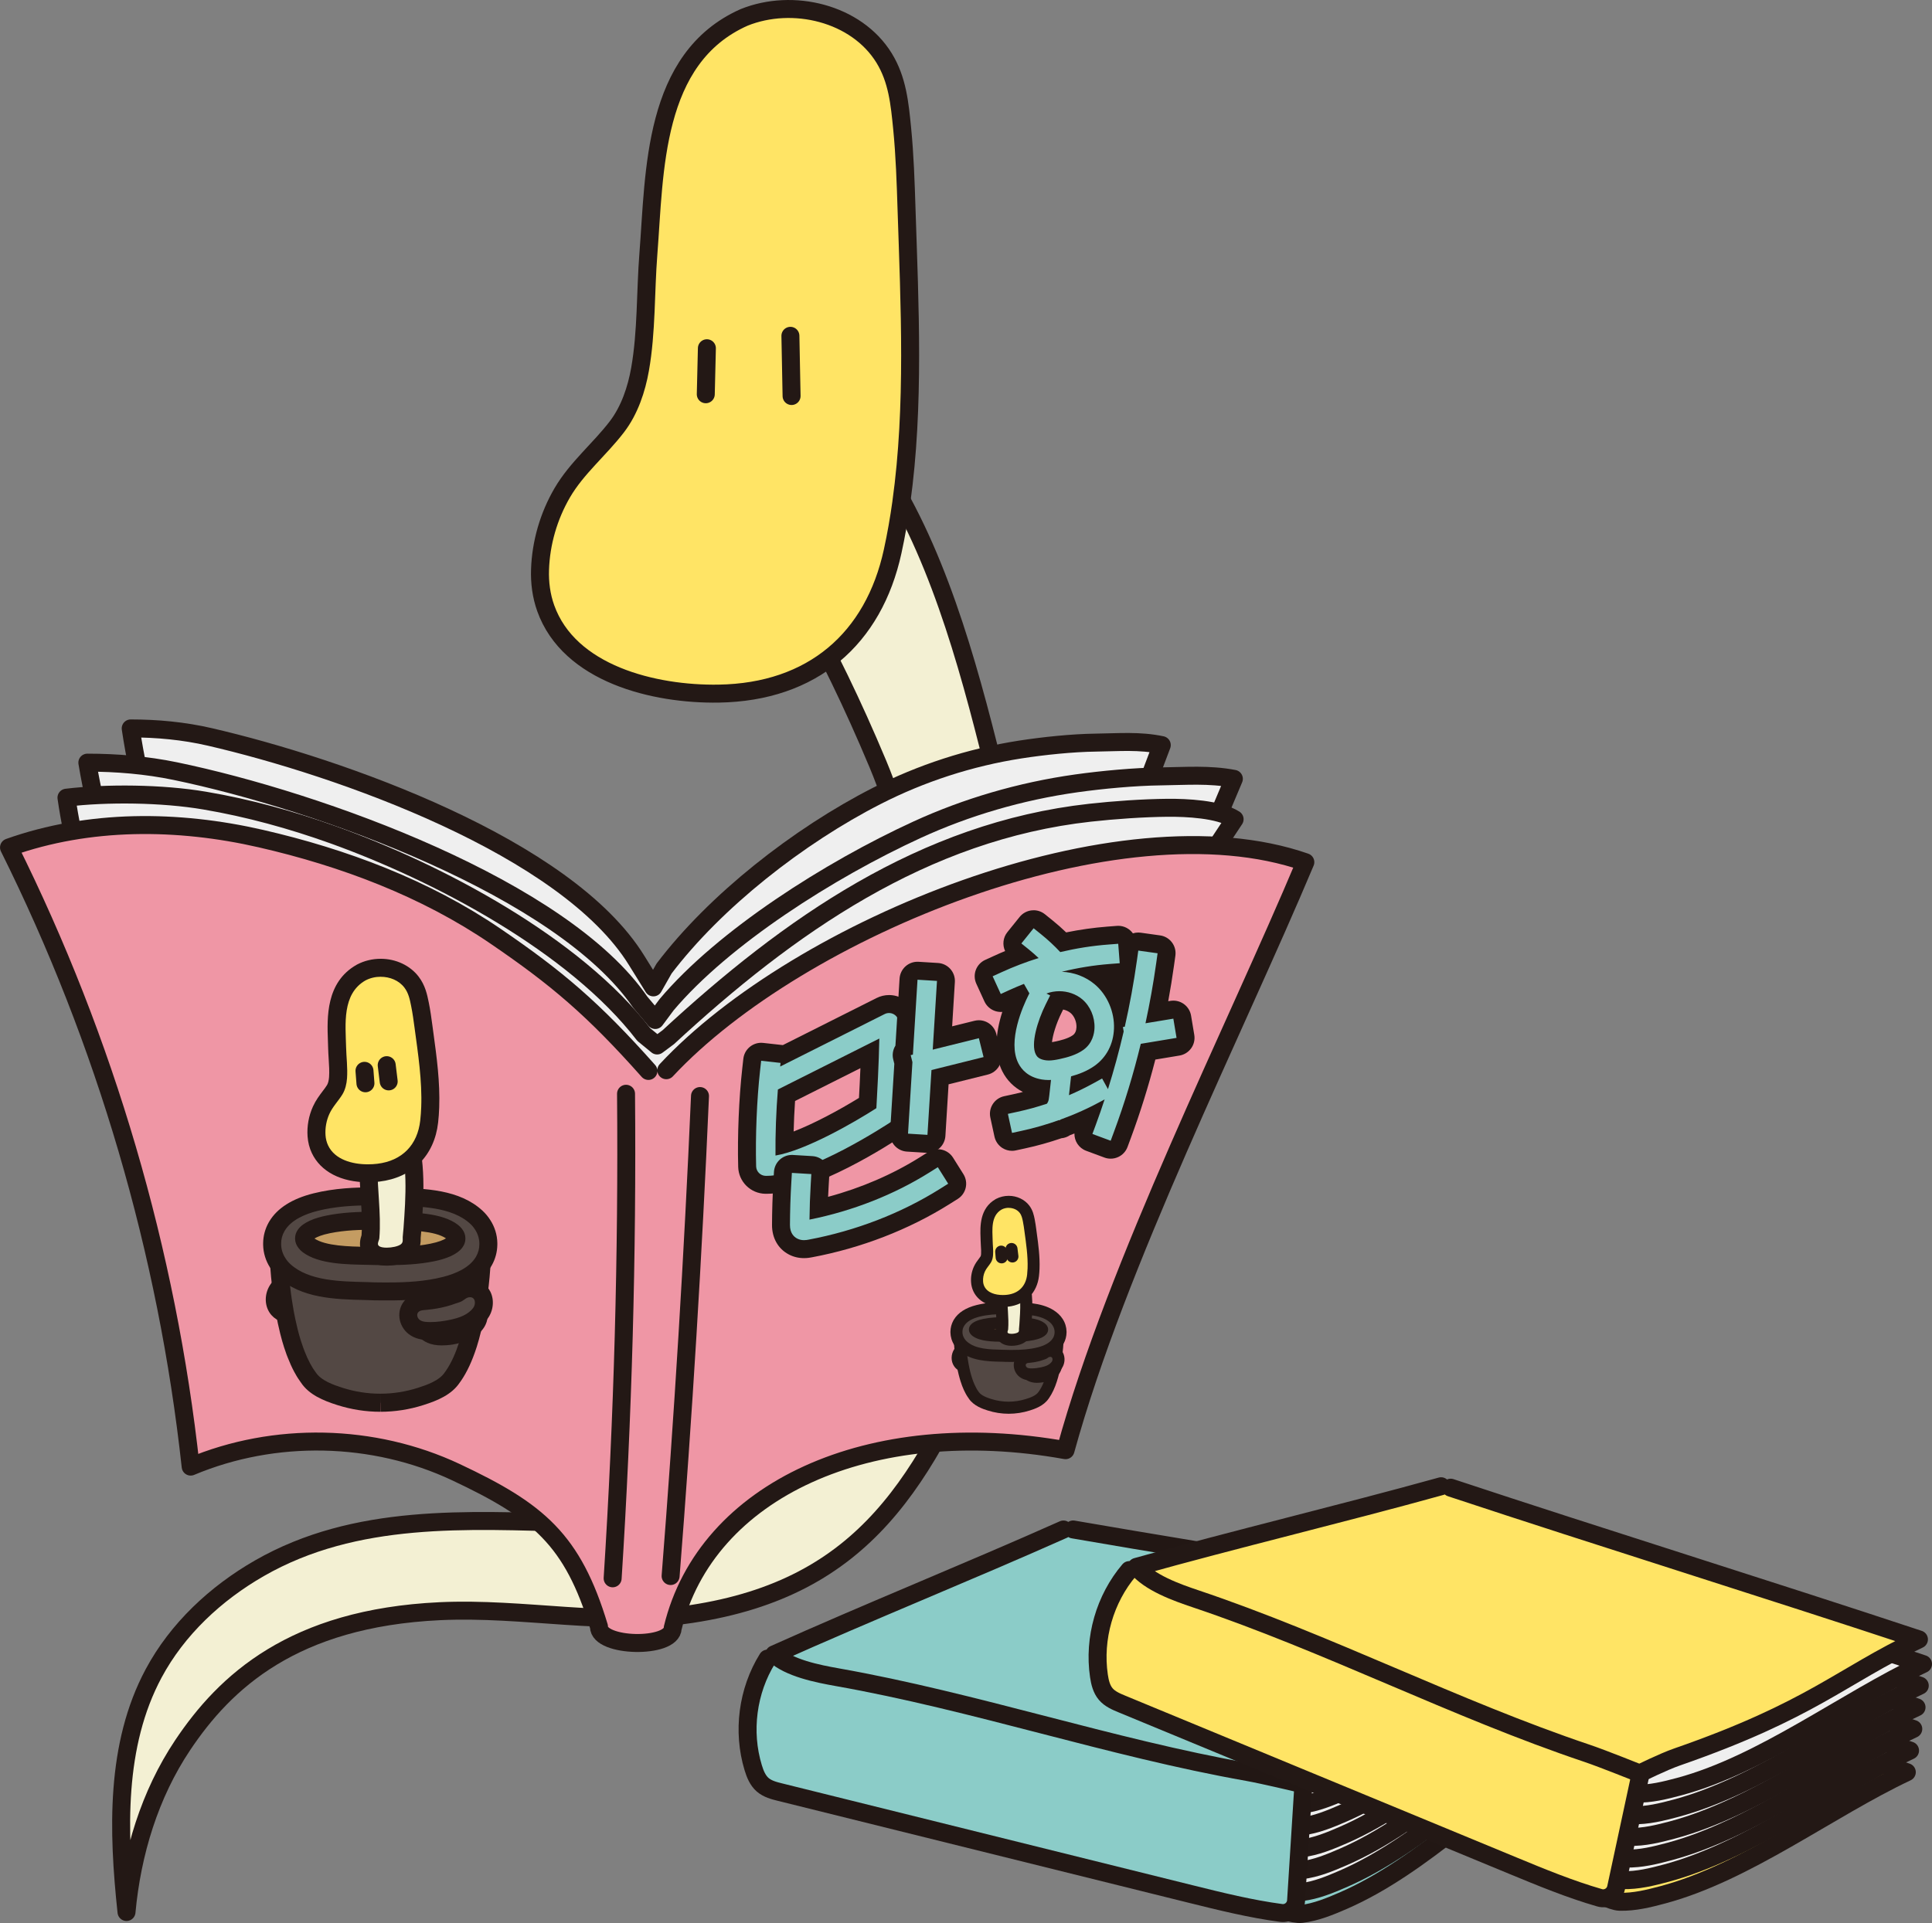 <?xml version="1.0" encoding="UTF-8"?>
<svg id="_레이어_2" data-name="레이어 2" xmlns="http://www.w3.org/2000/svg" viewBox="0 0 644.93 642.1">
  <rect x="0" y="0" width="644.93" height="642.1" fill="#808080" stroke="none"/>
  <defs>
    <style>
      .cls-1, .cls-2 {
        fill: #f3f0d3;
      }

      .cls-3, .cls-4 {
        fill: #ffe465;
      }

      .cls-5, .cls-6 {
        fill: #8bccc8;
      }

      .cls-7 {
        fill: #c49c62;
      }

      .cls-8 {
        fill: #231815;
      }

      .cls-9 {
        fill: #221714;
      }

      .cls-10 {
        fill: #534844;
      }

      .cls-2, .cls-11, .cls-6, .cls-12, .cls-13, .cls-4, .cls-14 {
        stroke-linecap: round;
        stroke-linejoin: round;
      }

      .cls-2, .cls-11, .cls-12, .cls-13, .cls-4, .cls-14 {
        stroke: #231815;
      }

      .cls-2, .cls-6, .cls-12, .cls-13, .cls-4, .cls-14 {
        stroke-width: 6px;
      }

      .cls-11 {
        stroke-width: 4px;
      }

      .cls-11, .cls-14 {
        fill: none;
      }

      .cls-6 {
        stroke: #221714;
      }

      .cls-12 {
        fill: #ef96a5;
      }

      .cls-13 {
        fill: #efefef;
      }
    </style>
  </defs>
  <g id="_레이어_3" data-name="레이어 3">
    <g>
      <g>
        <path class="cls-2" d="m236.46,152.13c23.25,34.71,39.61,62.45,56.58,102.95,13.02,31.07,24.58,89.12,20.9,122.56-3.6,32.71-11.94,48.44-25.38,73.75-8.13,15.32-16.3,31.55-29.73,42.96-18.48,15.71-44.42,14.78-67.24,14.16-35.71-.97-72.84-3.31-104.99,15.13-14.58,8.37-27.37,20.28-35.31,35.1-12.82,23.94-11.95,52.68-9.06,79.68,1.82-19.72,7.75-39.27,18.76-55.73,14.1-21.07,36.82-42.4,85.81-44.71,28.15-1.32,56.03,5.17,83.99.94,58.15-8.81,77.86-44.54,100.23-97.46,4.74-11.21,8.54-22.81,11.43-34.62,1.31-5.35,2.41-10.76,3.25-16.21,7.23-46.98-2.01-85.48-12.37-127.83-8.8-35.97-18.59-73.88-37.03-103.78-18.44-29.9-37,8.69-64.28,1.22"/>
        <g>
          <path class="cls-4" d="m300.89,167.66c-.77,5.52-1.72,11-2.9,16.4-6.33,29.19-26.76,47.04-58.07,47.54-21.58.35-49.91-6.58-57.75-28.52-1.48-4.15-2.05-8.55-1.9-12.9.29-8.85,2.86-17.83,7.42-25.64,4.85-8.32,12.45-14.46,18.27-22.08,4.19-5.48,6.53-12.51,7.7-19.17,2.22-12.52,1.78-25.83,2.78-38.53,2.15-27.32,1.32-65.35,31.95-78.95,16.25-6.56,37.48-1.46,46.73,13.55,4.47,7.26,5.21,15.27,6.03,23.51.89,9,1.18,18.03,1.47,27.06,1.04,31.88,2.73,65.68-1.74,97.74Z"/>
          <path class="cls-14" d="m235.97,116.28c-.12,5.12-.24,10.24-.37,15.36"/>
          <path class="cls-14" d="m263.85,112.13c.13,6.7.26,13.4.39,20.1"/>
        </g>
        <path class="cls-13" d="m329.37,374.35c-.75.39-1.49.77-2.24,1.16,8.92-19.44,21.76-37.39,31.75-56.45,8.4-16.02,14.74-32.76,21.06-49.45,2.63-6.94,5.25-13.88,7.88-20.82-7.43-1.57-14.38-.93-22.04-.83-7.83.1-17.51,1.11-25.22,2.31-16.89,2.63-33.1,7.95-47.82,15.46-26.26,13.39-54,35.19-71.06,57.67l-3.57,6.29-5.58-8.98c-23.43-37.99-99.12-64.62-142.48-74.65-8.72-2.02-17.7-2.84-26.42-2.84,5.76,38.72,21.9,75.48,21.32,112.39-.1,6.26.33,10.89,1.28,17.07"/>
        <path class="cls-13" d="m346.83,385.63c-.83.39-1.66.77-2.49,1.16,9.92-19.44,24.22-37.4,35.33-56.46,9.34-16.03,16.4-32.77,23.44-49.46,2.92-6.94,5.85-13.88,8.77-20.82-8.26-1.57-15.99-.92-24.5-.81-8.71.11-19.47,1.12-28.05,2.32-18.78,2.64-36.81,7.97-53.18,15.48-29.21,13.4-64.65,35.95-83.63,58.44l-3.79,5.1-5.01-5.95c-26.03-37.98-106.97-67.15-155.18-77.15-9.7-2.01-19.68-2.83-29.38-2.83,6.38,38.71,24.31,75.47,23.66,112.38-.11,6.26.36,10.88,1.41,17.07"/>
        <path class="cls-13" d="m345.22,381.49c21.09-36.72,43.41-72.73,66.91-107.95-5.34-3.4-16.12-3.87-22.4-3.82-8.17.08-17.75.75-25.87,1.65-55.59,6.16-100.55,37.76-140.79,74.96l-3.71,2.76-4.45-3.64c-23.13-30.09-68.69-54.14-103.69-66.7-13.92-4.99-28.25-8.94-42.84-11.42-14.34-2.44-32.81-2.59-46.19-.98,4.28,29.85,16.43,59.08,26.27,87.59,7.36,21.34,19.09,39.31,27.81,60.14.43-.68.85-1.35,1.28-2.03"/>
        <path class="cls-12" d="m222.42,357.35c44.25-47.48,151.18-91.14,213.32-69.47-23.8,56.65-62.87,133.87-80.05,196.34-65.41-11.74-119.97,13.3-131.14,59.42-.14,6.93-24.74,6.44-24.6-.5-8.8-29.1-20.25-38.64-47.76-51.58-27.51-12.94-60.51-13.64-88.54-1.86-7.83-71.76-28.47-142.11-60.64-206.73,26.76-9.53,56.33-9.32,84.02-2.97,27.69,6.35,54.94,16.59,78.4,32.61,20.45,13.96,32.48,24.12,51.02,44.98"/>
        <path class="cls-12" d="m208.98,365.21c.46,53.96-1.03,107.94-4.47,161.79"/>
        <path class="cls-12" d="m233.67,365.97c-2.33,53.48-5.6,106.91-9.81,160.27"/>
        <g>
          <g>
            <path class="cls-5" d="m255.56,395.61c-3.36-.06-6.06-2.73-6.15-6.08-.27-10.16.24-22.6,1.34-32.45l.36-3.23c.17-1.53,1.47-2.67,2.98-2.67.11,0,.22,0,.34.02l6.47.72c.28.03.54.1.79.2l32.27-16.21c.86-.44,1.83-.67,2.81-.67,1.13,0,2.24.31,3.21.89,1.84,1.1,2.98,3.04,3.04,5.18.26,8.95-1.02,30.02-1.08,30.91-.12,1.95-1.16,3.75-2.79,4.83-.29.19-7.37,4.89-16.14,9.47-11.56,6.03-20.68,9.09-27.1,9.09h-.35Zm6.96-29.91c-.39,5.34-.62,10.98-.67,16.34,8.75-2.59,20.71-9.29,27.79-13.73.2-3.57.56-10.4.76-16.61l-27.88,14Z"/>
            <path class="cls-9" d="m296.77,338.25c.58,0,1.16.15,1.67.46.95.57,1.55,1.59,1.58,2.7.26,8.75-1.02,29.75-1.07,30.64-.06,1.02-.6,1.95-1.45,2.51-1.12.74-27.35,18.06-41.59,18.06-.1,0-.21,0-.31,0-1.74-.03-3.15-1.43-3.19-3.17-.27-10.03.23-22.3,1.32-32.03l.36-3.23,6.47.72-.13,1.21,34.88-17.52c.46-.23.96-.35,1.46-.35m-37.91,47.59c10.1-1.71,26.33-11.09,33.69-15.82.24-4.15.85-15.32.98-23.25l-33.86,17.01c-.58,7.11-.87,14.98-.8,22.06m37.91-53.59c-1.44,0-2.87.34-4.16.99l-31.29,15.72s-.06,0-.09-.01l-6.47-.72c-.23-.03-.45-.04-.67-.04-3.02,0-5.61,2.27-5.96,5.33l-.36,3.23c-1.12,9.98-1.64,22.57-1.36,32.86.13,4.96,4.12,8.91,9.08,9h.42c15.82,0,41.98-17.11,44.91-19.06,2.39-1.58,3.94-4.26,4.11-7.14.06-.89,1.35-22.09,1.08-31.18-.09-3.18-1.78-6.05-4.51-7.67-1.43-.86-3.07-1.31-4.74-1.31h0Zm-31.38,35.37l21.82-10.96c-.15,3.67-.33,7.22-.48,9.93-6.83,4.21-15.1,8.62-21.81,11.22.09-3.4.24-6.84.47-10.19h0Z"/>
          </g>
          <g>
            <path class="cls-5" d="m309.43,381.93l-6.49-.4c-1.65-.1-2.91-1.53-2.81-3.18l1.45-23.41-.47-1.9c-.19-.77-.07-1.59.34-2.27.12-.2.26-.38.42-.55l1.44-23.28c.05-.79.41-1.54,1.01-2.06.55-.49,1.26-.75,1.99-.75.06,0,.12,0,.18,0l6.5.4c1.65.1,2.91,1.53,2.81,3.18l-1.16,18.87,11.43-2.84c.24-.06.49-.09.73-.09,1.35,0,2.57.91,2.91,2.28l1.57,6.31c.19.77.07,1.59-.34,2.27s-1.07,1.17-1.85,1.36l-15.25,3.79-1.2,19.45c-.05.79-.41,1.54-1.01,2.06-.55.49-1.26.75-1.99.75-.06,0-.12,0-.19,0Z"/>
            <path class="cls-9" d="m306.29,327.13l6.49.4-1.42,22.95,15.4-3.83,1.57,6.31-17.39,4.33-1.34,21.64-6.49-.4,1.47-23.88-.58-2.34.74-.18,1.54-25m0-6c-1.46,0-2.87.53-3.97,1.5-1.19,1.05-1.92,2.54-2.02,4.13l-1.38,22.37s-.04.06-.05.09c-.82,1.36-1.07,3-.68,4.54l.36,1.45-1.42,22.95c-.2,3.31,2.31,6.15,5.62,6.36l6.49.4c.12,0,.25.01.37.01,1.46,0,2.87-.53,3.97-1.5,1.19-1.05,1.92-2.54,2.02-4.13l1.06-17.25,13.12-3.26c1.54-.38,2.87-1.37,3.69-2.73.82-1.36,1.06-3,.68-4.54l-1.57-6.31c-.68-2.73-3.13-4.55-5.82-4.55-.48,0-.97.06-1.45.18l-7.46,1.85.91-14.79c.2-3.31-2.31-6.15-5.62-6.36l-6.49-.4c-.12,0-.25-.01-.37-.01h0Z"/>
          </g>
          <g>
            <path class="cls-5" d="m268.38,417.09c-1.34,0-2.58-.3-3.69-.89-1.5-.79-4.01-2.79-3.99-7.2.02-4.74.17-9.55.46-14.3l.19-3.25c.05-.79.41-1.54,1-2.06.55-.49,1.26-.76,1.99-.76.06,0,.12,0,.18,0l6.49.39c1.65.1,2.91,1.52,2.82,3.17l-.19,3.25c-.16,2.67-.28,5.36-.35,8.05,12.7-2.96,24.88-7.96,35.42-14.58l2.75-1.73c.5-.31,1.05-.46,1.59-.46,1,0,1.97.5,2.54,1.41l3.46,5.51c.42.67.56,1.49.38,2.26-.18.78-.66,1.45-1.33,1.87l-2.76,1.73c-13.31,8.36-28.86,14.36-44.96,17.37-.34.07-1.09.21-2.02.21Z"/>
            <path class="cls-9" d="m313.06,389.73l3.46,5.51-2.75,1.73c-12.99,8.16-28.18,14.02-43.91,16.96-.32.06-.84.16-1.47.16-.69,0-1.49-.12-2.29-.54-1.1-.58-2.41-1.84-2.4-4.54.02-4.68.17-9.44.45-14.13l.19-3.25,6.49.39-.19,3.25c-.24,3.97-.38,7.99-.42,11.96,14.38-2.88,28.21-8.32,40.08-15.77l2.76-1.73m0-6c-1.12,0-2.23.31-3.19.92l-2.76,1.73c-9.2,5.78-19.69,10.29-30.68,13.24.06-1.33.13-2.67.21-3.99l.19-3.25c.2-3.31-2.32-6.15-5.63-6.35l-6.49-.39c-.12,0-.24-.01-.36-.01-1.46,0-2.88.54-3.98,1.51-1.19,1.06-1.91,2.54-2.01,4.13l-.19,3.25c-.29,4.8-.44,9.67-.46,14.47-.02,4.37,2.02,7.97,5.58,9.86,1.55.82,3.27,1.24,5.1,1.24,1.21,0,2.18-.19,2.6-.27,16.44-3.07,32.35-9.22,45.97-17.77l2.75-1.73c2.81-1.76,3.65-5.46,1.89-8.27l-3.46-5.51c-.85-1.35-2.19-2.3-3.74-2.66-.44-.1-.89-.15-1.34-.15h0Z"/>
          </g>
          <g>
            <path class="cls-5" d="m370.75,383.86c-.35,0-.7-.06-1.04-.19l-6.1-2.26c-.75-.28-1.35-.84-1.68-1.56-.33-.72-.36-1.55-.09-2.29l1.13-3.05c.17-.46.34-.92.51-1.39-2.53,1.18-5.13,2.27-7.77,3.25-.54.46-1.24.71-1.94.71h-.03c-4.01,1.4-8.08,2.55-12.1,3.42l-3.18.69c-.21.05-.43.07-.64.07-1.38,0-2.62-.96-2.93-2.37l-1.38-6.36c-.35-1.62.68-3.22,2.3-3.57l3.18-.69c2.75-.6,5.51-1.33,8.21-2.18.03-.21.05-.43.07-.6l.23-2.07c-.09-.01-.18-.03-.28-.04-4.52-.76-8.05-3.24-9.96-6.99-3.86-7.59.01-18.29,2.57-23.82-.55.24-1.07.47-1.57.7l-2.96,1.36c-.4.18-.82.27-1.25.27-.35,0-.71-.06-1.04-.19-.75-.28-1.35-.84-1.68-1.56l-2.71-5.92c-.33-.72-.36-1.55-.08-2.29.28-.75.84-1.35,1.56-1.68l2.96-1.35c2.5-1.15,5.08-2.21,7.71-3.17l-1.71-1.38c-.62-.5-1.02-1.22-1.1-2.01-.09-.79.15-1.58.65-2.2l4.08-5.07c.59-.74,1.46-1.12,2.34-1.12.66,0,1.32.22,1.88.66l2.53,2.04c1.92,1.54,3.76,3.21,5.48,4.96,4.97-1.09,9.97-1.83,14.89-2.21l3.24-.25c.08,0,.16,0,.23,0,1.55,0,2.87,1.2,2.99,2.77l.36,4.68.37-2.63c.11-.79.53-1.5,1.16-1.98.52-.4,1.16-.61,1.81-.61.14,0,.28,0,.41.03l6.44.9c1.64.23,2.79,1.74,2.56,3.39l-.45,3.22c-.74,5.29-1.65,10.67-2.73,16.06l4.98-.83c.17-.03.33-.04.5-.04,1.44,0,2.71,1.04,2.96,2.51l1.07,6.42c.13.79-.06,1.59-.52,2.24-.46.65-1.16,1.08-1.95,1.21l-9.99,1.66c-2.39,9.53-5.26,18.85-8.54,27.71l-1.13,3.05c-.45,1.21-1.59,1.96-2.81,1.96Zm-2.1-26.67s.03-.1.04-.14c-.04.04-.09.08-.14.12.03,0,.06.02.09.02Zm-16.88-20.58c-3.12,6.24-4.25,12.33-3.35,14.1.03.06.23.21.88.32.21.04.47.05.75.05.96,0,2.1-.22,3.09-.43,2.13-.46,4.81-1.17,6.74-2.55,1.93-1.38,2.41-3.47,2.46-4.98.11-2.72-1.09-5.54-3.04-7.18-1.5-1.26-3.58-1.98-5.71-1.98-.17,0-.33,0-.5.01l-1.32,2.65Zm14.26-11.27c.46.32.9.66,1.32,1.02,3,2.52,5.23,5.99,6.45,9.8.85-4.19,1.6-8.4,2.24-12.59-.5.58-1.22.97-2.04,1.03l-3.25.25c-1.57.12-3.15.28-4.73.48Z"/>
            <path class="cls-9" d="m345.02,309.93l2.53,2.04c2.26,1.82,4.4,3.81,6.38,5.93,5.28-1.25,10.65-2.11,16.11-2.52l3.24-.25.5,6.49-3.24.25c-5.46.42-10.83,1.3-16.09,2.6,3.97.18,7.89,1.59,10.99,4.2,4.18,3.52,6.64,9.2,6.42,14.83-.2,5.13-2.48,9.51-6.42,12.34-2.53,1.81-5.36,2.86-7.9,3.55l-.7,6.3c2.8-1.21,5.54-2.54,8.21-4.01l2.85-1.57,1.96,3.55c1.98-6.31,3.73-12.73,5.24-19.25l-.25-1.49.62-.1c1.65-7.3,3.01-14.7,4.06-22.2l.45-3.22,6.44.9-.45,3.22c-.95,6.79-2.16,13.51-3.59,20.15l9.3-1.54,1.07,6.42-11.94,1.98c-2.43,10.01-5.4,19.81-8.92,29.31l-1.13,3.05-6.1-2.26,1.13-3.05c1.04-2.8,2.01-5.64,2.95-8.49l-.55.31c-4.59,2.53-9.36,4.69-14.27,6.46l-.14.24-.21-.12c-4.1,1.47-8.29,2.68-12.56,3.61l-3.18.69-1.38-6.36,3.18-.69c3.34-.72,6.63-1.63,9.86-2.71l.3-.51c.28-.47.37-1.33.47-2.17l.58-5.25c-.26.01-.52.03-.78.03-.77,0-1.54-.06-2.33-.19-4.55-.77-6.74-3.35-7.78-5.39-3.74-7.36,1.59-19.2,3.32-22.66l.35-.7-1.81-3.16c-1.6.64-3.2,1.3-4.78,2.02l-2.96,1.36-2.71-5.92,2.96-1.35c4.04-1.85,8.18-3.43,12.38-4.74-1.04-.98-2.11-1.93-3.22-2.83l-2.53-2.04,4.08-5.07m5.03,44.15c1.21,0,2.49-.23,3.73-.5,2.41-.52,5.48-1.34,7.86-3.05,3.07-2.2,3.65-5.52,3.71-7.3.14-3.67-1.43-7.34-4.11-9.6-2.11-1.77-4.88-2.69-7.65-2.69-1.47,0-2.93.26-4.29.78l1.25.62-1.45,2.91c-2.83,5.68-5.09,13.36-3.34,16.8.36.72,1.04,1.58,3.05,1.92.4.07.82.1,1.24.1m-5.03-50.15c-.21,0-.43.01-.64.03-1.58.17-3.03.96-4.03,2.2l-4.08,5.07c-1.49,1.84-1.7,4.3-.76,6.31-1.25.52-2.48,1.05-3.69,1.61l-2.96,1.35c-1.45.66-2.57,1.87-3.13,3.36s-.49,3.14.17,4.59l2.71,5.92c.66,1.45,1.87,2.57,3.37,3.13.67.25,1.38.38,2.09.38.17,0,.33,0,.5-.02-.3.93-.58,1.9-.83,2.9-1.7,6.79-1.41,12.5.86,16.97,1.52,3,3.88,5.34,6.85,6.87-1.03.26-2.06.5-3.09.73l-3.18.69c-3.24.7-5.3,3.89-4.6,7.13l1.38,6.36c.34,1.56,1.28,2.91,2.61,3.78.98.63,2.11.96,3.25.96.42,0,.85-.04,1.27-.14l3.18-.69c4-.86,8.04-2,12.04-3.37,1.02-.09,2-.44,2.85-1.02.5-.19.99-.38,1.49-.57-.06,2.49,1.45,4.86,3.92,5.78l6.1,2.26c.67.25,1.38.37,2.08.37.86,0,1.71-.18,2.51-.55,1.45-.66,2.57-1.88,3.12-3.37l1.13-3.05c3.1-8.37,5.84-17.14,8.15-26.12l8.06-1.34c1.57-.26,2.97-1.13,3.9-2.43.93-1.29,1.3-2.9,1.04-4.47l-1.07-6.42c-.49-2.94-3.03-5.02-5.91-5.02-.33,0-.66.03-.99.08l-.73.12c.74-4.03,1.39-8.03,1.94-11.98l.45-3.22c.22-1.58-.19-3.18-1.15-4.45-.96-1.27-2.38-2.11-3.96-2.33l-6.44-.9c-.28-.04-.55-.06-.83-.06-.61,0-1.22.09-1.8.28-1.1-1.53-2.89-2.52-4.88-2.52-.15,0-.31,0-.46.02l-3.24.25c-4.53.35-9.12,1-13.7,1.93-1.46-1.41-2.99-2.76-4.57-4.03l-2.53-2.04c-1.07-.86-2.4-1.33-3.76-1.33h0Zm6.14,44.04c.23-2.19,1.27-5.99,3.29-10.03l.43-.87c.95.19,1.81.59,2.48,1.15,1.25,1.05,2.04,2.97,1.97,4.77-.05,1.22-.46,2.11-1.22,2.66-1.67,1.2-4.55,1.82-5.63,2.06-.41.09-.89.19-1.34.26h0Z"/>
          </g>
        </g>
        <g>
          <g>
            <path class="cls-10" d="m322.45,456.23c-1.12,0-2.05-.58-2.51-1.56-.5-1.08-.29-2.45.52-3.41,1.37-1.63,3.47-2.09,4.93-2.3.94-.13,1.79-.2,2.59-.2.48,0,.96.02,1.41.07.69.07,1.58.24,2.33.91.6.52.96,1.28,1,2.07.04.74-.21,1.43-.69,1.96-.83.9-1.91.93-2.43.94l-.48.02c-.91.03-1.78.12-2.59.28-.43.08-.85.19-1.26.31-.14.04-.29.08-.44.12-.1.02-.2.04-.3.08-.04.02-.1.06-.16.1-.16.1-.33.2-.49.28-.39.19-.77.3-1.16.34-.1,0-.19.01-.28.01Z"/>
            <path class="cls-8" d="m327.99,450.76c.4,0,.8.02,1.2.06.44.05.89.13,1.22.42s.46.85.16,1.17c-.31.33-.78.29-1.19.3-.1,0-.21,0-.31.01-.98.03-1.96.13-2.92.31-.49.09-.97.21-1.44.35-.29.09-.6.14-.89.25-.3.11-.55.32-.83.46-.14.07-.28.12-.44.14-.04,0-.07,0-.11,0-.93,0-.95-1.11-.46-1.68.88-1.05,2.33-1.42,3.68-1.61.77-.11,1.54-.18,2.32-.18m0-4h0c-.9,0-1.84.07-2.88.22-1.78.25-4.36.84-6.18,2.99-1.3,1.55-1.63,3.77-.8,5.55.78,1.68,2.43,2.72,4.32,2.72.14,0,.29,0,.45-.02.64-.05,1.27-.24,1.88-.54.22-.11.41-.22.56-.31.17-.04.34-.09.51-.14.34-.1.7-.19,1.07-.26.7-.14,1.47-.22,2.27-.24.12,0,.25,0,.38-.01h.09c.67-.02,2.44-.06,3.85-1.59.85-.92,1.29-2.14,1.22-3.41-.07-1.33-.68-2.59-1.68-3.47-1.19-1.05-2.54-1.3-3.44-1.4-.52-.06-1.07-.08-1.62-.08h0Z"/>
          </g>
          <g>
            <path class="cls-10" d="m336.66,453.06c-8.44,0-16.98-2.69-16.98-7.82s8.54-7.82,16.98-7.82,16.98,2.69,16.98,7.82-8.54,7.82-16.98,7.82Z"/>
            <path class="cls-8" d="m336.66,439.41c8.27,0,14.98,2.61,14.98,5.82s-6.71,5.82-14.98,5.82-14.98-2.61-14.98-5.82,6.71-5.82,14.98-5.82m0-4c-4.49,0-8.76.7-12.04,1.98-6.04,2.35-6.94,5.92-6.94,7.85s.9,5.5,6.94,7.85c3.28,1.28,7.56,1.98,12.04,1.98s8.76-.7,12.04-1.98c6.04-2.35,6.94-5.92,6.94-7.85s-.9-5.5-6.94-7.85c-3.28-1.28-7.56-1.98-12.04-1.98h0Z"/>
          </g>
          <g>
            <path class="cls-7" d="m344.58,457.39c-.2,0-.4-.03-.6-.09l-19.58-6.14c-.24-.08-.46-.19-.66-.35-1.6-1.3-2.6-2.87-3.05-4.8-.37-1.58.21-3.05,1.48-3.74.66-.36,1.29-.41,1.77-.41h.29s.03-.03.04-.05c.36-.42.96-1.12,2.05-1.35.2-.04.39-.06.59-.06.66,0,1.15.23,1.42.37.12-.07.42-.27.63-.4.2-.13.39-.25.59-.37.67-.39,1.52-.89,2.63-.89.52,0,1.04.11,1.53.33.37.17.69.36.95.52.08.05.17.1.25.15.08-.06.17-.13.27-.2.49-.37,1.22-.93,2.36-.93.18,0,.36.01.56.05.96.16,1.57.63,1.98.93.09.07.22.17.26.19.19-.02.76-.26,1.07-.39.65-.28,1.44-.61,2.38-.61.44,0,.86.08,1.25.22.86.32,1.4.89,1.75,1.27.09.09.17.19.26.26.08.06.13.08.53.18l.35.09c.8.21,1.73.47,2.6,1.03,2.36,1.49,2.16,3.88,2.07,4.9-.15,1.8-.66,3.2-1.74,4.82-1.31,1.97-3.07,3.41-4.78,4.81l-.26.21c-.36.3-.81.46-1.27.46Z"/>
            <path class="cls-8" d="m337.55,440.99c.07,0,.15,0,.23.02.92.15,1.23.91,2.12,1.09.12.03.25.04.38.04.65,0,1.34-.29,1.92-.53.52-.22,1.06-.45,1.6-.45.19,0,.37.03.55.1.67.25,1.02.88,1.52,1.26.53.39.97.44,1.58.6.69.18,1.41.39,2.03.78,1.22.77,1.24,1.89,1.15,3.04-.14,1.59-.59,2.65-1.41,3.88-1.21,1.82-2.96,3.21-4.64,4.59l-19.58-6.14c-1.21-.98-2.01-2.16-2.36-3.7-.13-.55-.07-1.23.49-1.53.26-.14.53-.16.81-.16.13,0,.26,0,.39,0,.29,0,.58-.02.85-.18.59-.33.83-1.11,1.56-1.26.06-.01.12-.02.18-.02.42,0,.67.34,1.18.39.05,0,.11,0,.16,0,.83,0,1.56-.63,2.31-1.07.52-.3,1.04-.62,1.63-.62.23,0,.47.05.72.16.72.32,1.3.92,2.04.92.2,0,.41-.05.64-.15.84-.4,1.21-1.06,1.97-1.06m0-4h0c-1.17,0-2.08.38-2.74.77-.09-.05-.19-.09-.29-.13-.75-.33-1.54-.5-2.34-.5-1.65,0-2.86.71-3.59,1.13l-.05.03c-.15.09-.3.18-.45.28-.34-.09-.74-.15-1.19-.15-.33,0-.67.03-.99.1-1.19.25-2.02.86-2.57,1.37-.54.05-1.33.19-2.13.63-2.04,1.12-3.04,3.51-2.47,5.95.55,2.35,1.81,4.33,3.74,5.9.39.32.84.56,1.32.71l19.58,6.14c.39.12.8.18,1.2.18.92,0,1.82-.31,2.54-.91l.26-.22c1.73-1.42,3.69-3.03,5.17-5.24,1.27-1.9,1.88-3.62,2.07-5.76.1-1.14.39-4.61-2.99-6.76-1.06-.67-2.15-1.01-3.17-1.27-.1-.03-.2-.05-.3-.07-.44-.46-1.21-1.21-2.4-1.65-.62-.23-1.28-.35-1.96-.35-1.34,0-2.43.46-3.15.77,0,0,0,0,0,0-.52-.33-1.26-.7-2.21-.86-.29-.05-.59-.07-.89-.07h0Z"/>
          </g>
          <g>
            <path class="cls-10" d="m336.66,470.04c-2.18,0-4.34-.34-6.44-1-2.06-.65-4.13-1.5-5.25-3.21l-.06-.08c-.1-.13-.22-.3-.33-.48l-.27-.43c-.13-.22-.23-.4-.33-.58-.34-.64-.67-1.37-.98-2.15,0-.02-.16-.42-.16-.42-.13-.35-.25-.72-.37-1.09-.09-.3-.16-.53-.23-.76,0,0-.16-.58-.17-.6-.06-.21-.12-.46-.19-.71-.13-.52-.25-1.05-.36-1.57-.09-.42-.16-.79-.23-1.16l-.09-.49c-.09-.49-.17-.99-.24-1.48l-.12-.87c-.09-.63-.16-1.2-.21-1.74-.05-.48-.1-.93-.14-1.36-.17-1.9-.22-3.22-.22-3.46-.02-.64.27-1.27.78-1.67.36-.28.8-.43,1.24-.43.18,0,.37.03.55.08l9.89,2.98h7.84l9.89-2.98c.19-.06.38-.08.58-.08.45,0,.89.15,1.25.44.51.41.78,1.03.74,1.68-.02.58-.08,1.8-.22,3.44-.04.43-.08.88-.14,1.36-.06.54-.13,1.11-.21,1.71l-.06.46c-.09.64-.19,1.29-.31,1.94-.1.55-.2,1.07-.31,1.6-.18.87-.38,1.66-.58,2.41-.12.44-.23.82-.35,1.19-.67,2.09-1.44,3.77-2.33,5.06,0,0-.19.26-.19.26-1.12,1.71-3.18,2.55-5.25,3.21-2.1.67-4.26,1-6.42,1h-.02Z"/>
            <path class="cls-8" d="m351.05,446.28s0,.01,0,.04c0,.23-.05,1.52-.22,3.34-.04.41-.08.86-.13,1.32-.06.53-.13,1.08-.2,1.66-.02.15-.04.3-.06.45v.02c-.09.6-.19,1.22-.3,1.85,0,0,0,.02,0,.03-.09.5-.19,1-.29,1.5,0,.01,0,.03,0,.04-.16.76-.34,1.51-.54,2.25,0,.02-.01.04-.02.06-.1.36-.2.71-.31,1.06,0,.02-.01.04-.02.07-.54,1.69-1.21,3.25-2.06,4.47,0,0,0,0,0,0-.06.09-.12.17-.18.25h0c-.84,1.31-2.83,1.99-4.19,2.42-1.92.61-3.87.91-5.82.91h-.03c-1.95,0-3.9-.3-5.82-.91-1.36-.43-3.36-1.12-4.2-2.42h0s-.05-.07-.07-.1c-.1-.14-.2-.28-.29-.43-.05-.08-.1-.16-.15-.24,0-.01-.02-.03-.02-.04-.02-.04-.05-.08-.07-.12-.09-.15-.18-.31-.26-.47-.32-.6-.61-1.25-.88-1.93,0,0,0-.02-.01-.03-.03-.07-.05-.14-.08-.21-.02-.05-.04-.1-.05-.14-.12-.33-.24-.67-.35-1.02,0-.02-.01-.04-.02-.07-.07-.21-.13-.43-.19-.64,0-.03-.02-.07-.03-.1-.01-.04-.02-.08-.04-.13-.02-.08-.05-.17-.07-.25,0-.02,0-.03-.01-.05-.06-.24-.13-.47-.19-.71-.12-.49-.24-.99-.34-1.49,0-.01,0-.03,0-.04-.08-.36-.15-.71-.21-1.07-.03-.15-.06-.31-.08-.46-.09-.49-.16-.97-.24-1.44-.02-.14-.04-.28-.06-.43-.02-.15-.04-.3-.06-.45-.08-.57-.15-1.13-.2-1.66-.05-.46-.09-.91-.13-1.32-.17-1.83-.21-3.11-.22-3.34,0-.02,0-.04,0-.04l10.17,3.06h8.43l10.17-3.06m-28.77-4c-.88,0-1.74.29-2.45.84-1.02.79-1.6,2.02-1.55,3.32.01.38.06,1.72.23,3.59.04.44.09.91.14,1.4.06.56.13,1.15.22,1.76l.07.49.07.45c.08.51.16,1.02.25,1.54l.09.5c.07.39.15.77.23,1.16,0,.01,0,.04.01.05.11.54.24,1.09.38,1.63.07.26.13.52.21.78.01.04.02.09.03.11l.04.16.02.07.05.16.03.12c.07.22.14.47.21.71,0,.02.01.03.02.05.14.43.27.82.41,1.21l.04.12s.02.05.02.05l.02.06.07.19s.02.04.03.07c.32.83.68,1.63,1.07,2.35.11.21.23.41.34.61l.1.16s.03.05.05.08c.06.1.13.2.19.3.13.2.27.4.41.59v.02c1.69,2.52,4.8,3.5,6.3,3.98,2.29.73,4.66,1.1,7.03,1.1s4.77-.37,7.06-1.1c1.5-.48,4.59-1.46,6.27-3.95.05-.07.11-.15.16-.23.01-.01.02-.03.03-.04,1-1.45,1.87-3.31,2.58-5.53l.03-.11c.12-.36.23-.77.35-1.17,0-.02.01-.04.02-.06.21-.78.42-1.62.6-2.49,0-.01.01-.07.02-.08.11-.52.21-1.06.31-1.6,0-.01,0-.02,0-.03h0c.11-.64.22-1.29.31-1.95,0-.02,0-.04,0-.06l.07-.48c.08-.6.15-1.19.21-1.75.05-.49.1-.96.14-1.4.18-1.96.22-3.33.23-3.58,0-.04,0-.12,0-.16,0-1.26-.6-2.46-1.61-3.21-.7-.52-1.54-.79-2.39-.79-.39,0-.77.06-1.15.17l-9.61,2.89h-7.25l-9.61-2.89c-.38-.11-.77-.17-1.15-.17h0Z"/>
          </g>
          <g>
            <path class="cls-10" d="m337,452.76c-.85,0-1.71-.02-2.56-.06h-.34c-4.2-.11-9.42-.23-12.78-3.36-.42-.39-.78-.82-1.07-1.3-.6-.92-.95-2.03-.96-3.16,0-.14,0-.2,0-.26,0-.92.26-1.9.74-2.76.01-.03.11-.19.11-.19,1.11-1.86,3.25-3.2,6.34-3.98,3.21-.81,6.44-.91,8.9-.91h.96c.85,0,1.71.02,2.56.06h.33c4.2.11,9.42.23,12.79,3.36.41.38.77.82,1.07,1.3.6.92.95,2.03.97,3.16,0,0,0,.22,0,.24-.02.99-.28,1.96-.76,2.81l-.1.17c-1.1,1.85-3.24,3.19-6.33,3.96-3.21.81-6.44.91-8.9.91h-.95Zm.77-6.69c1.92,0,4.42-.06,6.83-.55,1.89-.38,2.88-.95,3.19-1.36.08-.11.09-.16.09-.2,0-.12-.04-.2-.12-.3-.09-.12-.18-.21-.28-.28-1.9-1.42-5.67-1.49-8.7-1.55h-.32c-.71-.03-1.39-.04-2.07-.04h-.84c-1.92,0-4.42.06-6.83.55-1.89.38-2.88.95-3.19,1.36,0,0-.03.04-.04.06-.05.07-.05.12-.05.15h0c0,.12.05.21.12.3.09.12.18.2.28.28,1.9,1.42,5.67,1.49,8.7,1.55h.33c.72.03,1.4.04,2.09.04,0,0,.34,0,.34,0s.48,0,.48,0Z"/>
            <path class="cls-8" d="m335.36,438.79c.18,0,.37,0,.55,0,.14,0,.27,0,.41,0,.82,0,1.65.02,2.47.06,3.93.1,8.95.13,11.85,2.82.29.27.54.57.74.9.43.66.65,1.39.66,2.13,0,.02,0,.04,0,.06s0,.04,0,.06c0,0,0,0,0,0,0,.65-.16,1.3-.5,1.89,0,0,0,.02-.01.02-.02.03-.03.05-.05.08-.97,1.62-3.04,2.56-5.11,3.08-2.73.69-5.58.85-8.41.85-.18,0-.37,0-.55,0-.14,0-.27,0-.41,0-.82,0-1.65-.02-2.47-.06-3.93-.1-8.95-.13-11.85-2.82-.29-.27-.54-.57-.74-.9-.43-.66-.65-1.39-.66-2.13,0-.02,0-.04,0-.06s0-.04,0-.06c0,0,0,0,0,0,0-.65.16-1.3.5-1.89,0,0,0-.02.01-.02.02-.03.03-.05.05-.08.97-1.62,3.04-2.56,5.11-3.08,2.73-.69,5.58-.85,8.41-.85m1.59,9.28c.12,0,.23,0,.35,0,.16,0,.32,0,.48,0,2.44,0,4.88-.11,7.23-.59,1.78-.36,3.56-1.01,4.39-2.13.01-.02.03-.04.04-.06,0,0,0-.01.01-.02.29-.41.43-.86.43-1.31,0,0,0,0,0,0,0-.01,0-.03,0-.04,0-.01,0-.03,0-.04-.01-.51-.2-1.02-.57-1.48-.17-.22-.39-.43-.64-.62-2.49-1.86-6.8-1.89-10.18-1.95-.71-.03-1.41-.04-2.12-.04-.12,0-.23,0-.35,0-.16,0-.32,0-.48,0-2.44,0-4.88.11-7.23.59-1.78.36-3.56,1.01-4.39,2.13-.01.02-.03.04-.04.06,0,0,0,.01-.01.02-.29.41-.43.86-.43,1.31,0,0,0,0,0,0,0,.01,0,.03,0,.04,0,.01,0,.03,0,.04.01.51.19,1.02.57,1.48.17.22.39.43.64.62,2.49,1.86,6.8,1.89,10.18,1.95.71.03,1.42.04,2.12.04m-1.59-13.28h0c-2.57,0-5.96.11-9.39.97-3.62.91-6.17,2.56-7.57,4.9l-.08.13s-.05.08-.06.11h0c-.64,1.16-.97,2.43-.99,3.73,0,.03,0,.06,0,.09s0,.09,0,.12v.09c.03,1.48.47,2.94,1.29,4.2.39.61.85,1.17,1.38,1.67,3.92,3.64,9.81,3.78,14.1,3.88h.33c.87.05,1.75.07,2.61.07h.41s.55,0,.55,0c2.57,0,5.96-.11,9.39-.97,3.62-.91,6.17-2.56,7.57-4.9l.08-.13s.04-.08.06-.11c.64-1.15.97-2.43.99-3.73,0-.03,0-.06,0-.09s0-.09,0-.12v-.09c-.03-1.48-.47-2.94-1.29-4.2-.39-.61-.85-1.17-1.38-1.66-3.92-3.64-9.81-3.78-14.1-3.88h-.33c-.87-.05-1.75-.07-2.61-.07h-.41s-.55,0-.55,0h0Zm-3.64,9.14c1.11-.1,2.36-.14,3.82-.14h.45s.37,0,.37,0c.65,0,1.31.01,1.98.04.02,0,.04,0,.07,0h.32c.85.02,1.85.04,2.85.1-1.11.1-2.36.14-3.82.14h-.45s-.37,0-.37,0c-.65,0-1.32-.01-1.98-.04-.02,0-.04,0-.06,0h-.33c-.85-.02-1.85-.04-2.85-.1h0Z"/>
          </g>
          <g>
            <path class="cls-1" d="m337.66,447.36c-.4,0-.76-.03-1.09-.1-1.13-.23-1.69-.84-1.95-1.31-.56-1-.21-1.98-.08-2.35,0,0,0,0,0-.01.13-1.8.04-3.64-.08-5.52l-.04-.6c-.09-1.45-.19-2.96-.19-4.46,0-2.16-.98-4.48-2.01-6.94-.2-.47-.39-.94-.58-1.4-.24-.6-.18-1.27.16-1.82.34-.55.93-.89,1.57-.93l4.24-.26s.08,0,.12,0c.7,0,1.35.36,1.71.97.53.87.98,1.79,1.36,2.73.18.44.34.89.49,1.34,1.74,5.32,1.34,10.89.98,15.8-.02.23-.04.45-.06.67-.02.22-.05.45-.06.67.02.49.07,1.75-1.11,2.63-1.16.86-3.01.9-3.37.9Z"/>
            <path class="cls-8" d="m337.72,423.66c.49.81.89,1.62,1.22,2.44.17.4.31.81.44,1.21,1.6,4.92,1.25,10.06.89,15.04-.03.46-.1.92-.12,1.39-.02.36.12.81-.3,1.12-.42.31-1.38.51-2.18.51-.25,0-.49-.02-.69-.06-1.13-.23-.48-.93-.45-1.4.16-1.98.06-3.96-.06-5.95-.1-1.65-.22-3.29-.22-4.93,0-3.02-1.52-6.09-2.75-9.1l4.24-.26m0-4c-.08,0-.16,0-.24,0l-4.24.26c-1.29.08-2.46.77-3.14,1.86-.69,1.09-.8,2.45-.32,3.64.19.47.39.95.59,1.42.96,2.27,1.86,4.41,1.86,6.17,0,1.57.1,3.1.19,4.59l.04.6c.11,1.72.2,3.4.1,5-.42,1.36-.32,2.62.31,3.74.47.83,1.42,1.9,3.3,2.28.46.09.96.14,1.49.14.84,0,2.98-.13,4.56-1.29.93-.68,2.01-1.97,1.93-4.22.01-.16.03-.31.05-.47.03-.25.05-.5.07-.74.37-5.1.78-10.88-1.08-16.56-.18-.55-.36-1.03-.54-1.49-.41-1.01-.91-2.02-1.49-2.98-.73-1.21-2.03-1.94-3.43-1.94h0Z"/>
          </g>
          <g>
            <path class="cls-3" d="m334.73,434.42c-3.84,0-6.74-1.48-7.97-4.07-.34-.71-.54-1.49-.59-2.32-.1-1.46.17-2.94.78-4.28.4-.87.93-1.58,1.4-2.2.27-.36.52-.69.72-1.02.23-.38.38-.95.43-1.61.07-.9,0-1.87-.06-2.89-.04-.6-.08-1.2-.09-1.79,0-.34-.02-.69-.03-1.05-.12-3.41-.31-8.57,4.04-11.06,1.05-.56,2.19-.83,3.36-.83,2.11,0,4.08.92,5.26,2.46.93,1.21,1.19,2.51,1.42,3.65.25,1.22.41,2.4.56,3.54l.15,1.09c.51,3.77,1.04,7.67.9,11.56-.03.77-.08,1.52-.17,2.24-.53,4.75-3.69,7.92-8.44,8.48-.55.07-1.12.1-1.68.1Z"/>
            <path class="cls-8" d="m336.73,403.31c1.41,0,2.82.56,3.67,1.67.65.85.85,1.85,1.06,2.87.23,1.12.38,2.25.53,3.38.54,3.99,1.18,8.21,1.03,12.29-.03.7-.08,1.4-.15,2.1-.42,3.75-2.76,6.25-6.68,6.71-.46.05-.95.08-1.45.08-2.43,0-5.12-.72-6.17-2.93-.24-.5-.37-1.05-.4-1.6-.08-1.11.13-2.28.6-3.31.5-1.11,1.38-1.97,2.01-3.01.46-.74.66-1.65.72-2.51.12-1.6-.11-3.27-.14-4.87-.08-3.46-.67-8.22,3-10.32.72-.38,1.55-.57,2.37-.57m0-4h0c-1.49,0-2.96.36-4.24,1.03-.04.02-.08.04-.12.07-5.4,3.09-5.18,9.21-5.05,12.86.01.35.03.69.03,1.02.01.65.05,1.27.09,1.88.06.95.12,1.85.06,2.61-.03.42-.12.66-.15.71-.15.24-.37.54-.61.86-.51.67-1.14,1.51-1.63,2.58-.75,1.64-1.08,3.45-.95,5.24.07,1.08.34,2.11.78,3.04,1.57,3.31,5.14,5.21,9.78,5.21.64,0,1.28-.04,1.92-.11,5.65-.67,9.55-4.59,10.19-10.24.09-.77.15-1.58.18-2.4.15-4.07-.39-8.06-.92-11.91l-.14-1.06c-.16-1.19-.32-2.4-.57-3.64-.26-1.26-.6-2.94-1.8-4.51-1.56-2.03-4.11-3.24-6.85-3.24h0Z"/>
          </g>
          <path class="cls-11" d="m334.21,417.91l.15,1.93"/>
          <path class="cls-11" d="m337.66,417.03c.1.84.2,1.68.31,2.52"/>
          <g>
            <path class="cls-10" d="m346.16,459.74c-1.36,0-2.39-.41-3.04-1.23-.58-.72-.71-1.67-.32-2.48.2-.4.45-.65.64-.83.25-.23.58-.49,1.04-.67.04-.01.11-.04.15-.05.4-.13.77-.15.99-.15.15-.01.22-.04.29-.06.26-.08.51-.2.76-.31.18-.08.35-.16.53-.23.81-.34,1.54-.5,2.24-.5.64,0,1.24.14,1.78.42.45.23.79.56,1,.97.34.65.4,1.37.19,2.04-.26.84-.94,1.54-2,2.09-1.1.57-2.33.91-3.57.97-.21.01-.44.02-.67.02Z"/>
            <path class="cls-8" d="m349.42,455.22c.3,0,.59.06.87.2.06.03.12.07.15.13.34.65-.48,1.16-.96,1.41-.85.44-1.8.7-2.76.75-.17,0-.36.02-.57.02-.55,0-1.16-.08-1.48-.48-.08-.1-.13-.23-.07-.36.04-.08.11-.14.17-.2.13-.11.26-.23.42-.29.01,0,.03,0,.04-.01.19-.06.4-.05.6-.07.23-.02.45-.08.67-.15.5-.16.96-.4,1.44-.6.45-.19.96-.35,1.47-.35m0-4h0c-.96,0-1.95.21-3.01.66-.19.08-.39.17-.58.25-.18.08-.36.16-.48.21-.33.02-.82.07-1.37.25-.06.02-.15.05-.21.07-.79.31-1.31.72-1.67,1.05-.18.16-.72.65-1.11,1.45-.72,1.5-.51,3.27.56,4.6.73.9,2.11,1.97,4.6,1.97.28,0,.54-.01.78-.03,1.52-.08,3.04-.5,4.39-1.2,1.55-.8,2.55-1.9,2.98-3.27.37-1.18.26-2.44-.32-3.55-.29-.55-.84-1.31-1.87-1.84-.82-.42-1.73-.64-2.7-.64h0Z"/>
          </g>
          <g>
            <path class="cls-10" d="m344.44,458.91c-.17,0-.33,0-.49,0-.69-.03-1.59-.14-2.39-.75-.63-.48-1.04-1.21-1.14-2-.09-.73.11-1.44.56-2,.77-.96,1.85-1.05,2.36-1.1l.47-.05c.92-.09,1.78-.24,2.58-.45.42-.11.84-.24,1.23-.39.14-.05.29-.1.43-.14.1-.03.2-.06.3-.1.04-.02.09-.07.15-.11.15-.11.31-.22.47-.31.38-.22.75-.36,1.14-.42.17-.03.33-.04.48-.04,1.06,0,1.97.55,2.44,1.48.52,1.03.39,2.38-.33,3.36-1.27,1.72-3.33,2.32-4.77,2.62-1.29.27-2.43.4-3.49.4Z"/>
            <path class="cls-8" d="m350.59,453.05c.86,0,.93,1.06.5,1.65-.81,1.1-2.23,1.57-3.57,1.85-1.01.21-2.05.36-3.08.36-.14,0-.28,0-.42,0-.44-.02-.9-.07-1.25-.34-.35-.27-.51-.81-.24-1.15.28-.35.76-.34,1.17-.38.1-.01.21-.02.31-.03.97-.09,1.94-.26,2.89-.51.48-.13.95-.27,1.42-.45.28-.11.59-.18.87-.3.29-.13.52-.35.79-.51.13-.08.28-.14.43-.16.06,0,.12-.01.18-.01m0-4c-.26,0-.52.02-.79.06-.63.1-1.25.32-1.84.66-.21.13-.4.25-.53.35-.17.05-.34.11-.5.17-.34.12-.69.24-1.05.33-.69.18-1.45.31-2.25.39-.12.01-.25.02-.37.04h-.09c-.67.07-2.43.23-3.74,1.84-.79.98-1.15,2.22-.99,3.49.16,1.32.85,2.54,1.9,3.35,1.26.97,2.62,1.13,3.53,1.16.19,0,.38.01.57.01,1.2,0,2.48-.15,3.9-.44,1.76-.37,4.3-1.12,5.97-3.39,1.18-1.6,1.38-3.73.51-5.45-.8-1.59-2.42-2.58-4.23-2.58h0Z"/>
          </g>
        </g>
        <g>
          <g>
            <path class="cls-10" d="m96.39,438.67c-1.88,0-3.46-.97-4.21-2.6-.86-1.84-.48-4.29.93-5.95,2.64-3.13,6.62-4.05,9.79-4.5,1.97-.28,3.74-.41,5.4-.41.99,0,1.97.05,2.89.15,1.29.14,2.94.45,4.29,1.64,1.02.9,1.65,2.19,1.71,3.54.06,1.23-.35,2.39-1.15,3.26-1.42,1.54-3.29,1.58-4.3,1.61,0,0-.8.03-1.04.04-2.03.06-3.98.27-5.79.62-.96.19-1.91.42-2.82.69-.29.09-.59.16-.89.23-.31.08-.61.15-.81.22-.11.04-.34.19-.55.31-.31.19-.63.38-.96.55-.69.34-1.35.54-2.02.6-.17.01-.33.02-.49.02Z"/>
            <path class="cls-8" d="m108.3,428.2c.86,0,1.72.04,2.58.13.94.1,1.92.28,2.63.9.71.62.98,1.82.35,2.51-.66.71-1.68.62-2.56.66-.22.01-.44.02-.67.02-2.1.06-4.21.27-6.28.67-1.05.2-2.08.45-3.1.76-.63.19-1.3.3-1.91.53-.63.24-1.17.68-1.78.98-.29.15-.61.26-.94.29-.08,0-.16.01-.23.01-2,0-2.04-2.38-.99-3.62,1.9-2.25,5-3.05,7.92-3.46,1.65-.23,3.32-.38,4.98-.38m0-6c-1.81,0-3.71.15-5.82.44-3.41.48-8.33,1.58-11.67,5.53-2.16,2.56-2.71,6.24-1.36,9.15,1.24,2.68,3.9,4.34,6.93,4.34.24,0,.49-.01.75-.03,1.06-.09,2.07-.39,3.1-.9.49-.24.9-.5,1.19-.68.05-.03.1-.06.14-.09.1-.02.23-.06.35-.08.35-.08.69-.17,1.03-.27.82-.24,1.67-.45,2.54-.62,1.65-.32,3.44-.51,5.31-.57.25,0,.51-.02.76-.03.08,0,.17,0,.25,0,1.24-.03,4.15-.1,6.44-2.57,1.36-1.47,2.05-3.4,1.94-5.45-.11-2.16-1.11-4.21-2.73-5.64-2.01-1.77-4.36-2.2-5.96-2.37-1.03-.11-2.11-.16-3.21-.16h0Z"/>
          </g>
          <g>
            <path class="cls-10" d="m126.94,431.85c-17.08,0-35.22-5.44-35.22-15.53s18.15-15.53,35.22-15.53,35.22,5.44,35.22,15.53-18.15,15.53-35.22,15.53Z"/>
            <path class="cls-8" d="m126.94,403.8c17.8,0,32.22,5.61,32.22,12.53s-14.43,12.53-32.22,12.53-32.22-5.61-32.22-12.53,14.43-12.53,32.22-12.53m0-6c-9.33,0-18.2,1.45-24.96,4.08-11.54,4.49-13.26,10.98-13.26,14.45s1.72,9.96,13.26,14.45c6.76,2.63,15.63,4.08,24.96,4.08s18.2-1.45,24.96-4.08c11.54-4.49,13.26-10.98,13.26-14.45s-1.72-9.96-13.26-14.45c-6.76-2.63-15.63-4.08-24.96-4.08h0Z"/>
          </g>
          <g>
            <path class="cls-7" d="m143.98,441.18c-.3,0-.6-.04-.9-.14l-42.1-13.2c-.36-.11-.7-.29-.99-.53-3.22-2.6-5.22-5.75-6.12-9.61-.65-2.81.34-5.41,2.53-6.61,1.17-.64,2.32-.72,3.19-.72h.83c.2.01.31,0,.37,0,.12-.11.35-.37.5-.55.71-.83,1.78-2.07,3.69-2.47.33-.07.66-.1.99-.1,1.17,0,2.04.44,2.56.7.12.06.27.14.33.15.49,0,1.46-.63,2.23-1.13.41-.26.81-.52,1.22-.76l.11-.07c1.27-.74,2.86-1.67,4.9-1.67.94,0,1.87.2,2.77.6.72.32,1.34.71,1.89,1.04.42.26,1.04.65,1.28.68,0,0,.03-.01.08-.04.42-.2.8-.49,1.24-.83.96-.74,2.28-1.74,4.28-1.74.33,0,.66.03.99.08,1.75.29,2.87,1.14,3.68,1.76.52.4.75.56,1,.61.05.01.13.02.21.02.81,0,2.1-.55,2.96-.91,1.29-.55,2.86-1.22,4.61-1.22.78,0,1.53.13,2.24.4,1.56.59,2.56,1.64,3.28,2.4.28.29.54.56.73.71.41.31.71.39,1.62.6.24.06.48.11.74.18,1.62.42,3.5.96,5.22,2.05,4.4,2.79,4.03,7.2,3.85,9.32-.36,4.26-1.67,6.98-3.52,9.76-2.72,4.07-6.42,7.12-10.01,10.06l-.56.46c-.54.45-1.22.68-1.91.68Z"/>
            <path class="cls-8" d="m128.86,407.2c.16,0,.33.01.5.04,1.97.33,2.64,1.95,4.55,2.35.27.06.55.08.83.08,1.39,0,2.89-.62,4.13-1.15,1.11-.47,2.29-.98,3.44-.98.4,0,.8.06,1.18.21,1.44.54,2.19,1.89,3.27,2.7,1.13.85,2.1.95,3.4,1.29,1.48.38,3.04.84,4.36,1.68,2.63,1.66,2.68,4.06,2.46,6.54-.29,3.42-1.26,5.69-3.03,8.35-2.6,3.9-6.37,6.9-9.98,9.87l-42.1-13.2c-2.61-2.11-4.31-4.65-5.08-7.96-.27-1.18-.14-2.64,1.05-3.29.56-.3,1.15-.35,1.75-.35.28,0,.56.01.83.01.62,0,1.24-.05,1.82-.38,1.26-.72,1.79-2.39,3.35-2.71.13-.03.26-.04.38-.04.91,0,1.44.72,2.54.83.12.01.23.02.34.02,1.78,0,3.35-1.35,4.97-2.29,1.11-.65,2.23-1.32,3.5-1.32.49,0,1,.1,1.55.34,1.54.68,2.8,1.99,4.38,1.99.43,0,.89-.1,1.38-.33,1.8-.86,2.61-2.28,4.23-2.28m0-6h0c-2.72,0-4.62,1.25-5.76,2.1-.51-.31-1.11-.65-1.8-.96-1.28-.57-2.62-.86-3.98-.86-2.85,0-4.99,1.25-6.41,2.07l-.11.07c-.49.28-.94.57-1.34.83-.17.11-.38.24-.57.37-.73-.29-1.72-.57-2.92-.57-.53,0-1.07.06-1.6.17-2.45.51-4.01,1.97-4.92,2.96-1.13.01-2.77.15-4.48,1.08-3.41,1.86-4.99,5.75-4.02,9.92,1.06,4.54,3.4,8.22,7.16,11.26.59.47,1.26.83,1.98,1.06l42.1,13.2c.59.18,1.19.27,1.79.27,1.37,0,2.72-.47,3.81-1.37l.56-.46c3.58-2.94,7.64-6.27,10.6-10.71,2.5-3.74,3.66-6.98,4.02-11.17.19-2.28.71-8.35-5.23-12.11-1.99-1.26-4.09-1.91-6.07-2.42-.28-.07-.54-.13-.79-.2-.18-.04-.4-.1-.55-.14-.09-.09-.21-.22-.31-.32-.82-.87-2.2-2.32-4.41-3.15-1.04-.39-2.15-.59-3.29-.59-2.36,0-4.32.83-5.75,1.44-.35.15-.92.39-1.37.54-.96-.73-2.5-1.82-4.84-2.21-.49-.08-.99-.12-1.48-.12h0Z"/>
          </g>
          <g>
            <path class="cls-10" d="m126.93,468.37c-4.55,0-9.07-.71-13.45-2.1-4.21-1.34-8.41-3.04-10.6-6.39l-.07-.09c-.28-.39-.52-.74-.76-1.1-.12-.18-.24-.38-.36-.58-.01-.02-.2-.33-.2-.33-.25-.42-.46-.79-.66-1.17-.72-1.34-1.41-2.86-2.04-4.49l-.33-.89c-.27-.73-.53-1.5-.78-2.29l-.06-.17c-.14-.45-.29-.94-.43-1.42,0,0-.33-1.15-.33-1.17-.14-.53-.28-1.06-.42-1.59-.28-1.1-.53-2.21-.76-3.32,0-.02-.03-.14-.03-.16-.15-.73-.31-1.52-.46-2.3-.06-.34-.13-.68-.19-1.02-.19-1.07-.36-2.13-.52-3.17l-.14-.93s-.14-1-.14-1c-.17-1.26-.32-2.48-.45-3.64-.11-1.02-.21-1.99-.29-2.89-.38-4.15-.47-7.06-.48-7.38-.03-.96.41-1.92,1.17-2.51.54-.42,1.21-.65,1.88-.65.27,0,.54.04.81.12l21.46,6.45h17.25l21.46-6.45c.28-.08.58-.13.86-.13.66,0,1.3.21,1.83.62.77.59,1.2,1.52,1.17,2.48-.02.6-.12,3.46-.48,7.44-.08.91-.18,1.88-.29,2.9-.13,1.15-.27,2.37-.45,3.64,0,0-.14,1.02-.14,1.04-.2,1.38-.42,2.75-.65,4.07-.21,1.17-.42,2.28-.66,3.39,0,.01-.03.12-.03.13-.37,1.73-.77,3.41-1.21,4.99,0,0-.03.11-.03.11-.23.82-.46,1.62-.71,2.41l-.05.16c-1.35,4.23-2.97,7.73-4.81,10.39-.01.02-.02.03-.04.05-.12.17-.24.34-.37.51-2.19,3.33-6.38,5.03-10.58,6.36-4.38,1.39-8.9,2.1-13.42,2.1h-.04Z"/>
            <path class="cls-8" d="m157.88,418.58s0,.03,0,.08c-.02.5-.11,3.27-.47,7.19-.08.89-.17,1.84-.28,2.84-.12,1.13-.27,2.33-.44,3.57-.04.32-.09.65-.14.97,0,.01,0,.02,0,.04-.19,1.29-.4,2.63-.64,3.98,0,.02,0,.04-.01.06-.19,1.07-.4,2.15-.63,3.23,0,.03-.01.06-.02.09-.34,1.62-.73,3.25-1.17,4.84-.01.04-.02.08-.03.12-.21.77-.44,1.54-.68,2.29-.02.05-.03.09-.05.14-1.16,3.63-2.61,6.99-4.42,9.61,0,0,0,.01-.01.02-.13.18-.26.37-.39.54h0c-1.8,2.81-6.09,4.28-9.02,5.21-4.13,1.31-8.32,1.96-12.51,1.96h-.07c-4.19,0-8.38-.65-12.51-1.96-2.93-.93-7.23-2.4-9.02-5.21h0c-.05-.07-.1-.15-.16-.22-.22-.3-.43-.6-.63-.92-.11-.17-.22-.34-.32-.52-.02-.03-.04-.06-.05-.08-.05-.09-.1-.18-.16-.27-.19-.33-.38-.66-.56-1-.69-1.29-1.32-2.69-1.88-4.16,0-.02-.02-.04-.02-.06-.06-.15-.11-.3-.17-.45-.04-.1-.08-.2-.12-.31-.26-.71-.51-1.44-.75-2.19-.02-.05-.03-.09-.05-.14-.14-.46-.28-.92-.42-1.39-.02-.07-.04-.14-.06-.21-.03-.09-.05-.18-.08-.27-.05-.18-.1-.36-.15-.54,0-.03-.02-.07-.03-.1-.14-.51-.27-1.02-.4-1.53-.27-1.06-.51-2.14-.74-3.21,0-.03-.01-.06-.02-.09-.16-.77-.31-1.54-.46-2.3-.06-.33-.12-.67-.18-1-.19-1.05-.35-2.08-.51-3.1-.05-.31-.09-.61-.13-.92-.05-.33-.09-.65-.14-.97-.17-1.24-.31-2.43-.44-3.57-.11-1-.2-1.95-.28-2.84-.36-3.93-.45-6.7-.47-7.19,0-.05,0-.08,0-.08l21.88,6.58h18.14l21.88-6.58m-.02-6c-.57,0-1.15.08-1.71.25l-21.03,6.33h-16.37l-21.03-6.33c-.56-.17-1.13-.25-1.71-.25-1.29,0-2.57.42-3.63,1.22-1.53,1.15-2.41,2.97-2.39,4.88v.2c.02.5.12,3.41.49,7.52.08.92.18,1.91.3,2.95.14,1.25.29,2.5.46,3.72.04.33.09.67.14,1.02.05.32.09.64.14.96.17,1.1.34,2.19.53,3.25.06.35.13.7.19,1.05.15.81.31,1.62.48,2.44,0,.02,0,.04.01.05.26,1.23.53,2.38.8,3.48.14.55.28,1.11.44,1.66l.02.07s0,.03.01.05l.16.58.03.1.05.19.05.17.02.06c.15.51.3,1.02.46,1.52l.04.13c.28.87.56,1.69.84,2.46l.1.26.04.09.04.1.15.39.03.08h0c.68,1.75,1.41,3.38,2.19,4.83.22.42.45.82.69,1.22l.04.07c.05.09.1.17.15.26l.07.11c.13.21.26.43.4.63.25.38.51.77.81,1.18l.03.04s.03.04.04.06c2.71,4.09,7.44,6.04,12.16,7.54,4.68,1.48,9.5,2.24,14.33,2.24l.06-6v6c4.85,0,9.67-.75,14.34-2.24,4.71-1.49,9.43-3.44,12.14-7.51.12-.16.24-.33.36-.5.02-.02.03-.05.05-.07,2.01-2.91,3.76-6.68,5.21-11.2l.05-.15c.25-.8.5-1.64.74-2.5l.02-.08c.46-1.67.88-3.42,1.27-5.24,0-.02.02-.08.02-.1.23-1.1.45-2.25.66-3.42,0-.01.01-.06.01-.07.24-1.34.46-2.74.67-4.16,0-.01,0-.03,0-.05h0c.05-.34.1-.68.14-1.02.16-1.2.32-2.45.46-3.71.11-1.04.21-2.03.3-2.95.37-4.1.47-7.01.49-7.56v-.15c.03-1.91-.86-3.74-2.38-4.89-1.06-.8-2.34-1.22-3.63-1.22h0Z"/>
          </g>
          <g>
            <path class="cls-10" d="m128.52,431.2h-.85c-1.79,0-3.62-.04-5.45-.12l-.75-.02c-8.81-.21-19.77-.47-26.65-6.85-.8-.75-1.51-1.6-2.09-2.53-1.18-1.8-1.84-3.94-1.88-6.14,0-.01,0-.39,0-.39,0-1.92.52-3.83,1.47-5.5.01-.02.18-.31.18-.31,2.21-3.69,6.53-6.37,12.83-7.96,6.78-1.7,13.62-1.92,18.82-1.92h1.21s.85,0,.85,0c1.79,0,3.63.04,5.46.12l.74.02c8.81.21,19.77.47,26.65,6.85.81.75,1.51,1.6,2.09,2.53,1.18,1.8,1.84,3.94,1.88,6.13,0,.02,0,.4,0,.41-.02,1.92-.53,3.82-1.47,5.48-.01.02-.14.23-.14.23-2.25,3.77-6.58,6.45-12.88,8.04-6.77,1.7-13.62,1.92-18.82,1.92h-1.21Zm.81-11.78c4.18,0,9.67-.14,14.95-1.21,3.81-.77,6.59-2.02,7.64-3.43,0,0,.06-.08.07-.09.25-.36.38-.72.38-1.11v-.09c-.01-.49-.19-.95-.55-1.38-.26-.33-.53-.59-.84-.83-4.41-3.3-12.76-3.46-19.46-3.59h-.7c-1.55-.07-3.04-.1-4.49-.1h-1.79c-4.18,0-9.65.14-14.94,1.21-3.81.77-6.59,2.02-7.64,3.43,0,0-.06.08-.06.08-.26.37-.38.73-.38,1.12v.09c.01.49.19.95.55,1.38.26.33.53.59.84.82,4.42,3.3,12.76,3.46,19.46,3.59h.7c1.55.07,3.06.1,4.52.1,0,0,.73,0,.74,0s1.02,0,1.02,0Z"/>
            <path class="cls-8" d="m124.15,402.47c.4,0,.79,0,1.19,0,.29,0,.58,0,.87,0,1.77,0,3.55.04,5.32.12,8.46.21,19.25.28,25.48,6.07.62.58,1.16,1.23,1.59,1.93.93,1.42,1.39,3,1.42,4.59,0,.05,0,.09,0,.14,0,.04,0,.09,0,.13,0,0,0,.01,0,.02,0,1.4-.35,2.79-1.08,4.07,0,.02-.02.03-.03.05-.03.06-.07.11-.1.17-2.08,3.48-6.55,5.5-11,6.62-5.88,1.48-11.99,1.83-18.09,1.83-.4,0-.79,0-1.19,0-.29,0-.58,0-.87,0-1.77,0-3.55-.04-5.32-.12-8.46-.21-19.25-.28-25.48-6.07-.62-.58-1.16-1.23-1.59-1.93-.93-1.42-1.39-3-1.42-4.59,0-.05,0-.09,0-.14,0-.04,0-.09,0-.13,0,0,0-.01,0-.02,0-1.4.35-2.79,1.08-4.07,0-.02.02-.03.03-.05.03-.06.07-.11.1-.17,2.08-3.48,6.55-5.5,11-6.62,5.88-1.48,11.99-1.83,18.09-1.83m3.42,19.95c.25,0,.5,0,.74,0,.34,0,.68,0,1.02,0,5.24,0,10.49-.24,15.55-1.27,3.83-.77,7.67-2.17,9.45-4.58.03-.04.06-.08.09-.12,0-.01.02-.02.02-.03.62-.88.92-1.85.92-2.82,0,0,0,0,0-.01,0-.03,0-.06,0-.09,0-.03,0-.06,0-.1-.02-1.1-.42-2.2-1.22-3.18-.38-.48-.83-.93-1.37-1.33-5.36-4.01-14.62-4.06-21.9-4.2-1.52-.05-3.04-.08-4.57-.08-.25,0-.5,0-.75,0-.34,0-.68,0-1.02,0-5.24,0-10.49.24-15.54,1.27-3.83.77-7.67,2.17-9.45,4.58-.03.04-.06.08-.09.12,0,.01-.02.02-.02.03-.62.88-.92,1.85-.93,2.82,0,0,0,0,0,.01,0,.03,0,.06,0,.09,0,.03,0,.06,0,.1.02,1.1.42,2.2,1.22,3.18.38.48.83.93,1.37,1.33,5.36,4.01,14.62,4.06,21.9,4.2,1.52.05,3.05.08,4.57.08m-3.42-25.95h0c-5.38,0-12.46.23-19.55,2.01-7.08,1.78-12.02,4.92-14.67,9.32-.06.1-.11.19-.16.27,0,.02-.02.03-.03.05-.02.03-.04.07-.06.11-1.17,2.09-1.8,4.45-1.83,6.85,0,.03,0,.05,0,.08h0c0,.08,0,.16,0,.25v.08s0,.09,0,.14c.05,2.74.87,5.4,2.37,7.7.72,1.13,1.58,2.17,2.56,3.08,7.71,7.16,19.3,7.43,28.62,7.66l.75.02c1.85.08,3.71.12,5.52.12.29,0,.58,0,.87,0,.4,0,.79,0,1.19,0,5.38,0,12.46-.23,19.55-2.01,7.08-1.78,12.02-4.92,14.67-9.33.07-.11.12-.2.18-.3.02-.03.04-.07.06-.1,1.18-2.09,1.81-4.46,1.84-6.87,0-.03,0-.05,0-.08h0c0-.08,0-.17,0-.25,0-.03,0-.05,0-.08,0-.04,0-.09,0-.15-.05-2.73-.87-5.39-2.37-7.69-.72-1.13-1.58-2.17-2.56-3.08-7.71-7.16-19.3-7.43-28.62-7.66l-.75-.02c-1.85-.08-3.71-.12-5.52-.12-.29,0-.58,0-.87,0-.4,0-.79,0-1.19,0h0Zm-19.17,17.07c.8-.5,2.41-1.22,5.21-1.78,5.02-1.02,10.31-1.15,14.35-1.15.33,0,.66,0,.99,0,.01,0,.02,0,.03,0,.01,0,.03,0,.04,0h.71c1.43,0,2.89.02,4.35.08.03,0,.07,0,.1,0h.7c5.79.12,13.66.27,17.43,2.8-.81.51-2.42,1.22-5.2,1.78-5.03,1.02-10.31,1.15-14.36,1.15-.33,0-.66,0-.99,0-.01,0-.02,0-.03,0-.01,0-.03,0-.04,0h-.71c-1.43,0-2.9-.02-4.36-.08-.03,0-.06,0-.1,0h-.7c-5.79-.12-13.67-.28-17.43-2.8h0Z"/>
          </g>
          <g>
            <path class="cls-1" d="m129.09,419.6c-.76,0-1.47-.06-2.09-.19-1.58-.32-2.69-1.05-3.33-2.17-.92-1.63-.35-3.21-.08-3.98.02-.06.05-.13.07-.19.32-4,.11-8.06-.15-12.22l-.08-1.24c-.2-3.12-.41-6.35-.41-9.56,0-4.91-2.16-10.02-4.44-15.44-.42-1-.84-2-1.25-3-.36-.9-.28-1.91.24-2.73.51-.82,1.39-1.34,2.36-1.4l9.11-.55c.06,0,.12,0,.18,0,1.05,0,2.02.55,2.57,1.45,1.1,1.82,2.05,3.73,2.84,5.68.34.84.68,1.76,1.02,2.8,3.65,11.2,2.84,22.53,2.05,33.49-.03.47-.08.94-.13,1.42-.05.5-.11,1-.13,1.51,0,.08,0,.17,0,.26.03.8.11,2.94-1.88,4.41-1.68,1.24-4.54,1.68-6.48,1.68h0Z"/>
            <path class="cls-8" d="m129.22,369.92c1.05,1.74,1.91,3.49,2.62,5.25.35.86.67,1.73.95,2.6,3.45,10.58,2.68,21.65,1.91,32.34-.07.99-.22,1.99-.27,2.98-.04.78.26,1.74-.65,2.41-.91.67-2.96,1.1-4.7,1.1-.54,0-1.06-.04-1.49-.13-2.43-.49-1.04-2.01-.96-3.01.35-4.25.13-8.53-.14-12.81-.22-3.54-.48-7.08-.48-10.61,0-6.5-3.27-13.1-5.91-19.57l9.11-.55m0-6c-.12,0-.24,0-.37.01l-9.11.55c-1.93.12-3.68,1.16-4.71,2.79-1.03,1.64-1.21,3.67-.48,5.46.41,1.01.84,2.02,1.27,3.04,2.16,5.13,4.2,9.97,4.2,14.27,0,3.29.21,6.56.41,9.72l.08,1.27c.25,3.91.44,7.72.19,11.41-.37,1.05-1.13,3.62.36,6.27.74,1.32,2.27,3.02,5.34,3.64.82.17,1.72.25,2.69.25,1.22,0,5.41-.16,8.26-2.27,2.17-1.6,3.21-3.94,3.09-6.94v-.08c.02-.37.06-.79.11-1.24.05-.51.11-1.02.14-1.52.77-10.72,1.64-22.88-2.19-34.63-.36-1.1-.72-2.09-1.1-3.02-.83-2.06-1.86-4.11-3.04-6.07-1.09-1.81-3.04-2.9-5.14-2.9h0Z"/>
          </g>
          <g>
            <path class="cls-3" d="m122.8,391.77c-7.73,0-13.55-2.92-15.98-8.01-.65-1.37-1.04-2.89-1.15-4.52-.2-2.92.34-5.89,1.56-8.58.79-1.74,1.85-3.14,2.88-4.5.6-.79,1.16-1.54,1.63-2.3.61-.99,1-2.39,1.12-4.04.15-2.03.02-4.14-.13-6.38-.08-1.24-.16-2.53-.19-3.81-.02-.73-.04-1.49-.07-2.27-.27-7.44-.64-17.64,8.04-22.6.03-.02.06-.03.09-.05,1.95-1.03,4.2-1.57,6.5-1.57,4.14,0,7.98,1.79,10.28,4.78,1.81,2.36,2.34,5,2.81,7.32.53,2.6.87,5.12,1.19,7.55l.31,2.28c1.1,8.07,2.24,16.41,1.93,24.67-.06,1.62-.18,3.21-.35,4.73-1.08,9.57-7.43,15.95-17,17.08-1.14.14-2.31.2-3.46.2Z"/>
            <path class="cls-8" d="m127.09,326.15c3.04,0,6.06,1.2,7.89,3.6,1.41,1.84,1.83,3.98,2.27,6.18.49,2.41.81,4.84,1.14,7.27,1.16,8.58,2.55,17.66,2.22,26.44-.06,1.51-.16,3.02-.33,4.51-.91,8.06-5.93,13.44-14.37,14.44-.99.12-2.04.18-3.11.18-5.23,0-11.01-1.56-13.27-6.3-.51-1.08-.79-2.25-.87-3.43-.16-2.4.28-4.89,1.3-7.13,1.08-2.38,2.96-4.25,4.33-6.47.98-1.6,1.42-3.56,1.55-5.39.25-3.44-.23-7.03-.31-10.48-.17-7.44-1.44-17.68,6.46-22.2,1.55-.82,3.33-1.23,5.1-1.23m0-6h0c-2.79,0-5.52.66-7.9,1.92-.06.03-.12.06-.18.1-10.26,5.86-9.83,17.57-9.55,25.31.03.77.06,1.51.07,2.23.03,1.34.11,2.65.19,3.93.14,2.14.26,4.16.13,5.98-.08,1.14-.33,2.12-.68,2.69-.39.64-.91,1.33-1.47,2.06-1.07,1.42-2.28,3.02-3.21,5.06-1.43,3.14-2.06,6.61-1.82,10.02.14,2,.62,3.89,1.44,5.6,2.94,6.18,9.75,9.72,18.69,9.72,1.27,0,2.56-.08,3.82-.22,11.05-1.31,18.39-8.68,19.63-19.72.18-1.59.3-3.25.36-4.96.32-8.52-.84-16.98-1.96-25.17l-.31-2.3c-.34-2.51-.68-5.07-1.21-7.66l-.02-.09c-.51-2.51-1.14-5.64-3.37-8.55-2.86-3.73-7.59-5.95-12.66-5.95h0Z"/>
          </g>
          <path class="cls-14" d="m121.67,357.55l.32,4.16"/>
          <path class="cls-14" d="m129.09,355.66l.66,5.42"/>
          <g>
            <path class="cls-10" d="m147.37,446.22c-.94,0-3.79,0-5.53-2.16-.94-1.16-1.14-2.68-.52-3.96.34-.71.83-1.15,1.07-1.37.49-.44,1.05-.88,1.82-1.18.06-.02.21-.08.27-.09.68-.23,1.33-.25,1.76-.26h.24c.19-.02.56-.14.74-.2.55-.18,1.14-.44,1.76-.72.37-.17.73-.33,1.1-.48,1.58-.66,2.99-.98,4.31-.98,1.17,0,2.26.26,3.24.76.73.37,1.27.9,1.62,1.55.55,1.06.66,2.25.31,3.36-.47,1.48-1.66,2.71-3.65,3.74-2.2,1.14-4.67,1.82-7.15,1.95-.42.02-.89.05-1.38.05Z"/>
            <path class="cls-8" d="m154.39,437.81c.64,0,1.27.12,1.87.43.13.07.26.15.33.28.73,1.39-1.02,2.51-2.06,3.04-1.83.95-3.87,1.51-5.93,1.62-.37.02-.78.04-1.22.04-1.19,0-2.49-.17-3.19-1.04-.18-.22-.29-.5-.16-.77.08-.17.23-.31.37-.44.27-.25.56-.49.9-.62.03-.01.06-.02.09-.03.42-.14.87-.11,1.3-.14.5-.03.97-.17,1.45-.32,1.07-.34,2.07-.86,3.11-1.29.97-.4,2.07-.75,3.15-.75m0-6h0c-1.72,0-3.51.4-5.46,1.21-.4.17-.79.34-1.18.52-.54.24-1.06.48-1.44.6-.06.02-.12.04-.19.06-.53.02-1.5.06-2.6.42-.14.04-.26.09-.38.14-1.24.48-2.12,1.19-2.74,1.75-.5.44-1.23,1.17-1.77,2.3-1.12,2.34-.77,5.07.9,7.14,1.75,2.17,4.4,3.27,7.86,3.27.59,0,1.12-.03,1.53-.05,2.91-.16,5.8-.95,8.38-2.28,2.69-1.4,4.42-3.25,5.13-5.5.59-1.88.41-3.88-.51-5.65-.63-1.21-1.61-2.17-2.9-2.84-1.41-.72-2.96-1.09-4.61-1.09h0Z"/>
          </g>
          <g>
            <path class="cls-10" d="m143.67,444.44c-.34,0-.68,0-1.02-.02-1.29-.05-2.97-.25-4.39-1.35-1.08-.83-1.79-2.07-1.94-3.42-.15-1.22.19-2.4.93-3.32,1.32-1.63,3.18-1.8,4.18-1.89,0,0,.79-.08,1.03-.1,2.03-.2,3.96-.53,5.74-1,.94-.25,1.88-.54,2.77-.87.28-.1.57-.2.87-.29.31-.1.6-.19.79-.28.11-.05.34-.22.53-.35.3-.21.6-.42.92-.61.67-.39,1.32-.63,1.98-.73.3-.04.58-.07.84-.07,1.78,0,3.31.92,4.09,2.47.9,1.79.66,4.15-.61,5.87-2.43,3.3-6.34,4.48-9.47,5.13-2.68.56-5.05.83-7.24.83Z"/>
            <path class="cls-8" d="m156.9,433.14c1.85,0,2.01,2.28,1.07,3.55-1.75,2.37-4.79,3.37-7.68,3.98-2.18.46-4.4.77-6.63.77-.3,0-.6,0-.9-.02-.94-.04-1.94-.15-2.68-.73-.75-.57-1.1-1.75-.51-2.48.61-.75,1.64-.72,2.51-.82.22-.02.44-.05.66-.07,2.1-.2,4.18-.55,6.22-1.09,1.03-.27,2.05-.59,3.05-.96.61-.23,1.28-.38,1.87-.65.62-.28,1.13-.75,1.71-1.1.28-.17.59-.3.92-.35.14-.02.27-.03.39-.03m0-6h0c-.43,0-.86.03-1.29.1-1.05.16-2.04.52-3.04,1.1-.47.28-.86.55-1.15.76-.05.03-.09.07-.14.1-.09.03-.23.07-.34.11-.34.11-.68.22-1.01.34-.8.3-1.64.56-2.49.79-1.63.43-3.4.74-5.26.92-.25.02-.51.05-.76.08-.08,0-.17.02-.25.02-1.24.11-4.13.37-6.25,2.99-1.26,1.56-1.82,3.53-1.58,5.56.25,2.14,1.38,4.13,3.1,5.45,2.12,1.63,4.5,1.91,6.1,1.97.38.01.75.02,1.13.02,2.41,0,4.98-.29,7.86-.9,3.37-.71,8.21-2.13,11.27-6.29,1.92-2.61,2.27-6.23.87-9-1.28-2.54-3.88-4.11-6.77-4.11h0Z"/>
          </g>
        </g>
      </g>
      <g>
        <path class="cls-6" d="m355,553.03c-31.42,14.01-62.82,28.07-94.2,42.17,4.99,4.6,12.07,5.98,18.75,7.16,45.91,8.13,78.84,19.42,124.75,27.54,5.21.92,24.93,9.8,30.19,9.16,4.88-.59,9.48-2.5,13.99-4.46,26.45-11.51,50.43-36.5,74.41-52.54-53.04-9.17-106.08-18.34-159.12-27.51"/>
        <path class="cls-13" d="m355,545.73c-31.42,14.01-62.82,28.07-94.2,42.17,4.99,4.6,12.07,5.98,18.75,7.16,45.91,8.13,93.25,27.37,139.16,35.5,5.21.92,10.52,1.85,15.77,1.21,4.88-.59,9.48-2.5,13.99-4.46,26.45-11.51,50.43-36.5,74.41-52.54-53.04-9.17-106.08-18.34-159.12-27.51"/>
        <path class="cls-13" d="m355,538.43c-31.42,14.01-62.82,28.07-94.2,42.17,4.99,4.6,12.07,5.98,18.75,7.16,45.91,8.13,93.25,27.37,139.16,35.5,5.21.92,10.52,1.85,15.77,1.21,4.88-.59,9.48-2.5,13.99-4.46,26.45-11.51,50.43-36.5,74.41-52.54-53.04-9.17-106.08-18.34-159.12-27.51"/>
        <path class="cls-13" d="m355,531.12c-31.42,14.01-62.82,28.07-94.2,42.17,4.99,4.6,12.07,5.98,18.75,7.16,45.91,8.13,93.25,27.37,139.16,35.5,5.21.92,10.52,1.85,15.77,1.21,4.88-.59,9.48-2.5,13.99-4.46,26.45-11.51,50.43-36.5,74.41-52.54-53.04-9.17-106.08-18.34-159.12-27.51"/>
        <path class="cls-13" d="m355,523.82c-31.42,14.01-62.82,28.07-94.2,42.17,4.99,4.6,12.07,5.98,18.75,7.16,45.91,8.13,93.25,27.37,139.16,35.5,5.21.92,10.52,1.85,15.77,1.21,4.88-.59,9.48-2.5,13.99-4.46,26.45-11.51,50.43-36.5,74.41-52.54-53.04-9.17-106.08-18.34-159.12-27.51"/>
        <path class="cls-13" d="m355,516.52c-31.42,14.01-62.82,28.07-94.2,42.17,4.99,4.6,12.07,5.98,18.75,7.16,45.91,8.13,93.25,27.37,139.16,35.5,5.21.92,10.52,1.85,15.77,1.21,4.88-.59,9.48-2.5,13.99-4.46,26.45-11.51,50.43-36.5,74.41-52.54-53.04-9.17-106.08-18.34-159.12-27.51"/>
        <path class="cls-6" d="m256.21,553.81c-6.67,10.72-8.46,24.35-4.78,36.42.64,2.1,1.49,4.24,3.15,5.69,1.62,1.41,3.79,1.98,5.88,2.49,45.68,11.34,91.36,22.68,137.04,34.01,9.98,2.48,20,4.96,30.19,6.32,2.52.33,4.8-1.55,4.96-4.09l2.46-38.97"/>
        <path class="cls-6" d="m355,510.7c-31.42,14.01-65.18,27.59-96.56,41.69,4.99,4.6,14.43,6.45,21.11,7.64,45.91,8.13,91.05,23.53,136.96,31.66,5.21.92,18.27,4.03,18.27,4.03,0,0,7.14-4.99,11.49-7.28,42.39-22.25,50.08-34.78,74.06-50.82-53.04-9.17-109.05-17.75-162.09-26.93"/>
      </g>
      <g>
        <path class="cls-4" d="m474.79,538.12c-33.15,9.2-66.29,18.45-99.41,27.74,4.25,5.29,11.05,7.7,17.48,9.86,44.2,14.85,75.09,30.89,119.29,45.74,5.02,1.69,23.2,13.39,28.49,13.54,4.91.14,9.75-1.07,14.5-2.34,27.86-7.46,55.29-28.62,81.38-40.93-51.09-16.93-102.19-33.87-153.28-50.8"/>
        <path class="cls-13" d="m475.87,530.9c-33.15,9.2-66.29,18.45-99.41,27.74,4.25,5.29,11.05,7.7,17.48,9.86,44.2,14.85,88.17,40.89,132.36,55.74,5.02,1.69,10.13,3.39,15.42,3.54,4.91.14,9.75-1.07,14.5-2.34,27.86-7.46,55.29-28.62,81.38-40.93-51.09-16.93-102.19-33.87-153.28-50.8"/>
        <path class="cls-13" d="m476.95,523.68c-33.15,9.2-66.29,18.45-99.41,27.74,4.25,5.29,11.05,7.7,17.48,9.86,44.2,14.85,88.17,40.89,132.36,55.74,5.02,1.69,10.13,3.39,15.42,3.54,4.91.14,9.75-1.07,14.5-2.34,27.86-7.46,55.29-28.62,81.38-40.93-51.09-16.93-102.19-33.87-153.28-50.8"/>
        <path class="cls-13" d="m478.04,516.46c-33.15,9.2-66.29,18.45-99.41,27.74,4.25,5.29,11.05,7.7,17.48,9.86,44.2,14.85,88.17,40.89,132.36,55.74,5.02,1.69,10.13,3.39,15.42,3.54,4.91.14,9.75-1.07,14.5-2.34,27.86-7.46,55.29-28.62,81.38-40.93-51.09-16.93-102.19-33.87-153.28-50.8"/>
        <path class="cls-13" d="m479.12,509.23c-33.15,9.2-66.29,18.45-99.41,27.74,4.25,5.29,11.05,7.7,17.48,9.86,44.2,14.85,88.17,40.89,132.36,55.74,5.02,1.69,10.13,3.39,15.42,3.54,4.91.14,9.75-1.07,14.5-2.34,27.86-7.46,55.29-28.62,81.38-40.93-51.09-16.93-102.19-33.87-153.28-50.8"/>
        <path class="cls-13" d="m480.2,502.01c-33.15,9.2-66.29,18.45-99.41,27.74,4.25,5.29,11.05,7.7,17.48,9.86,44.2,14.85,88.17,40.89,132.36,55.74,5.02,1.69,10.13,3.39,15.42,3.54,4.91.14,9.75-1.07,14.5-2.34,27.86-7.46,55.29-28.62,81.38-40.93-51.09-16.93-102.19-33.87-153.28-50.8"/>
        <path class="cls-4" d="m376.97,524.25c-8.18,9.61-11.97,22.82-10.13,35.31.32,2.17.85,4.42,2.27,6.09,1.39,1.64,3.46,2.52,5.45,3.34,43.49,17.99,86.99,35.97,130.48,53.96,9.5,3.93,19.05,7.87,28.92,10.72,2.44.71,4.97-.82,5.51-3.31l8.21-38.18"/>
        <path class="cls-4" d="m481.06,496.26c-33.15,9.2-68.55,17.62-101.67,26.91,4.25,5.29,13.31,8.52,19.74,10.68,44.2,14.85,86.55,36.77,130.75,51.62,5.02,1.69,17.47,6.69,17.47,6.69,0,0,7.8-3.88,12.44-5.49,45.22-15.72,54.69-26.97,80.78-39.27-51.09-16.93-105.21-33.73-156.31-50.66"/>
      </g>
    </g>
  </g>
</svg>
